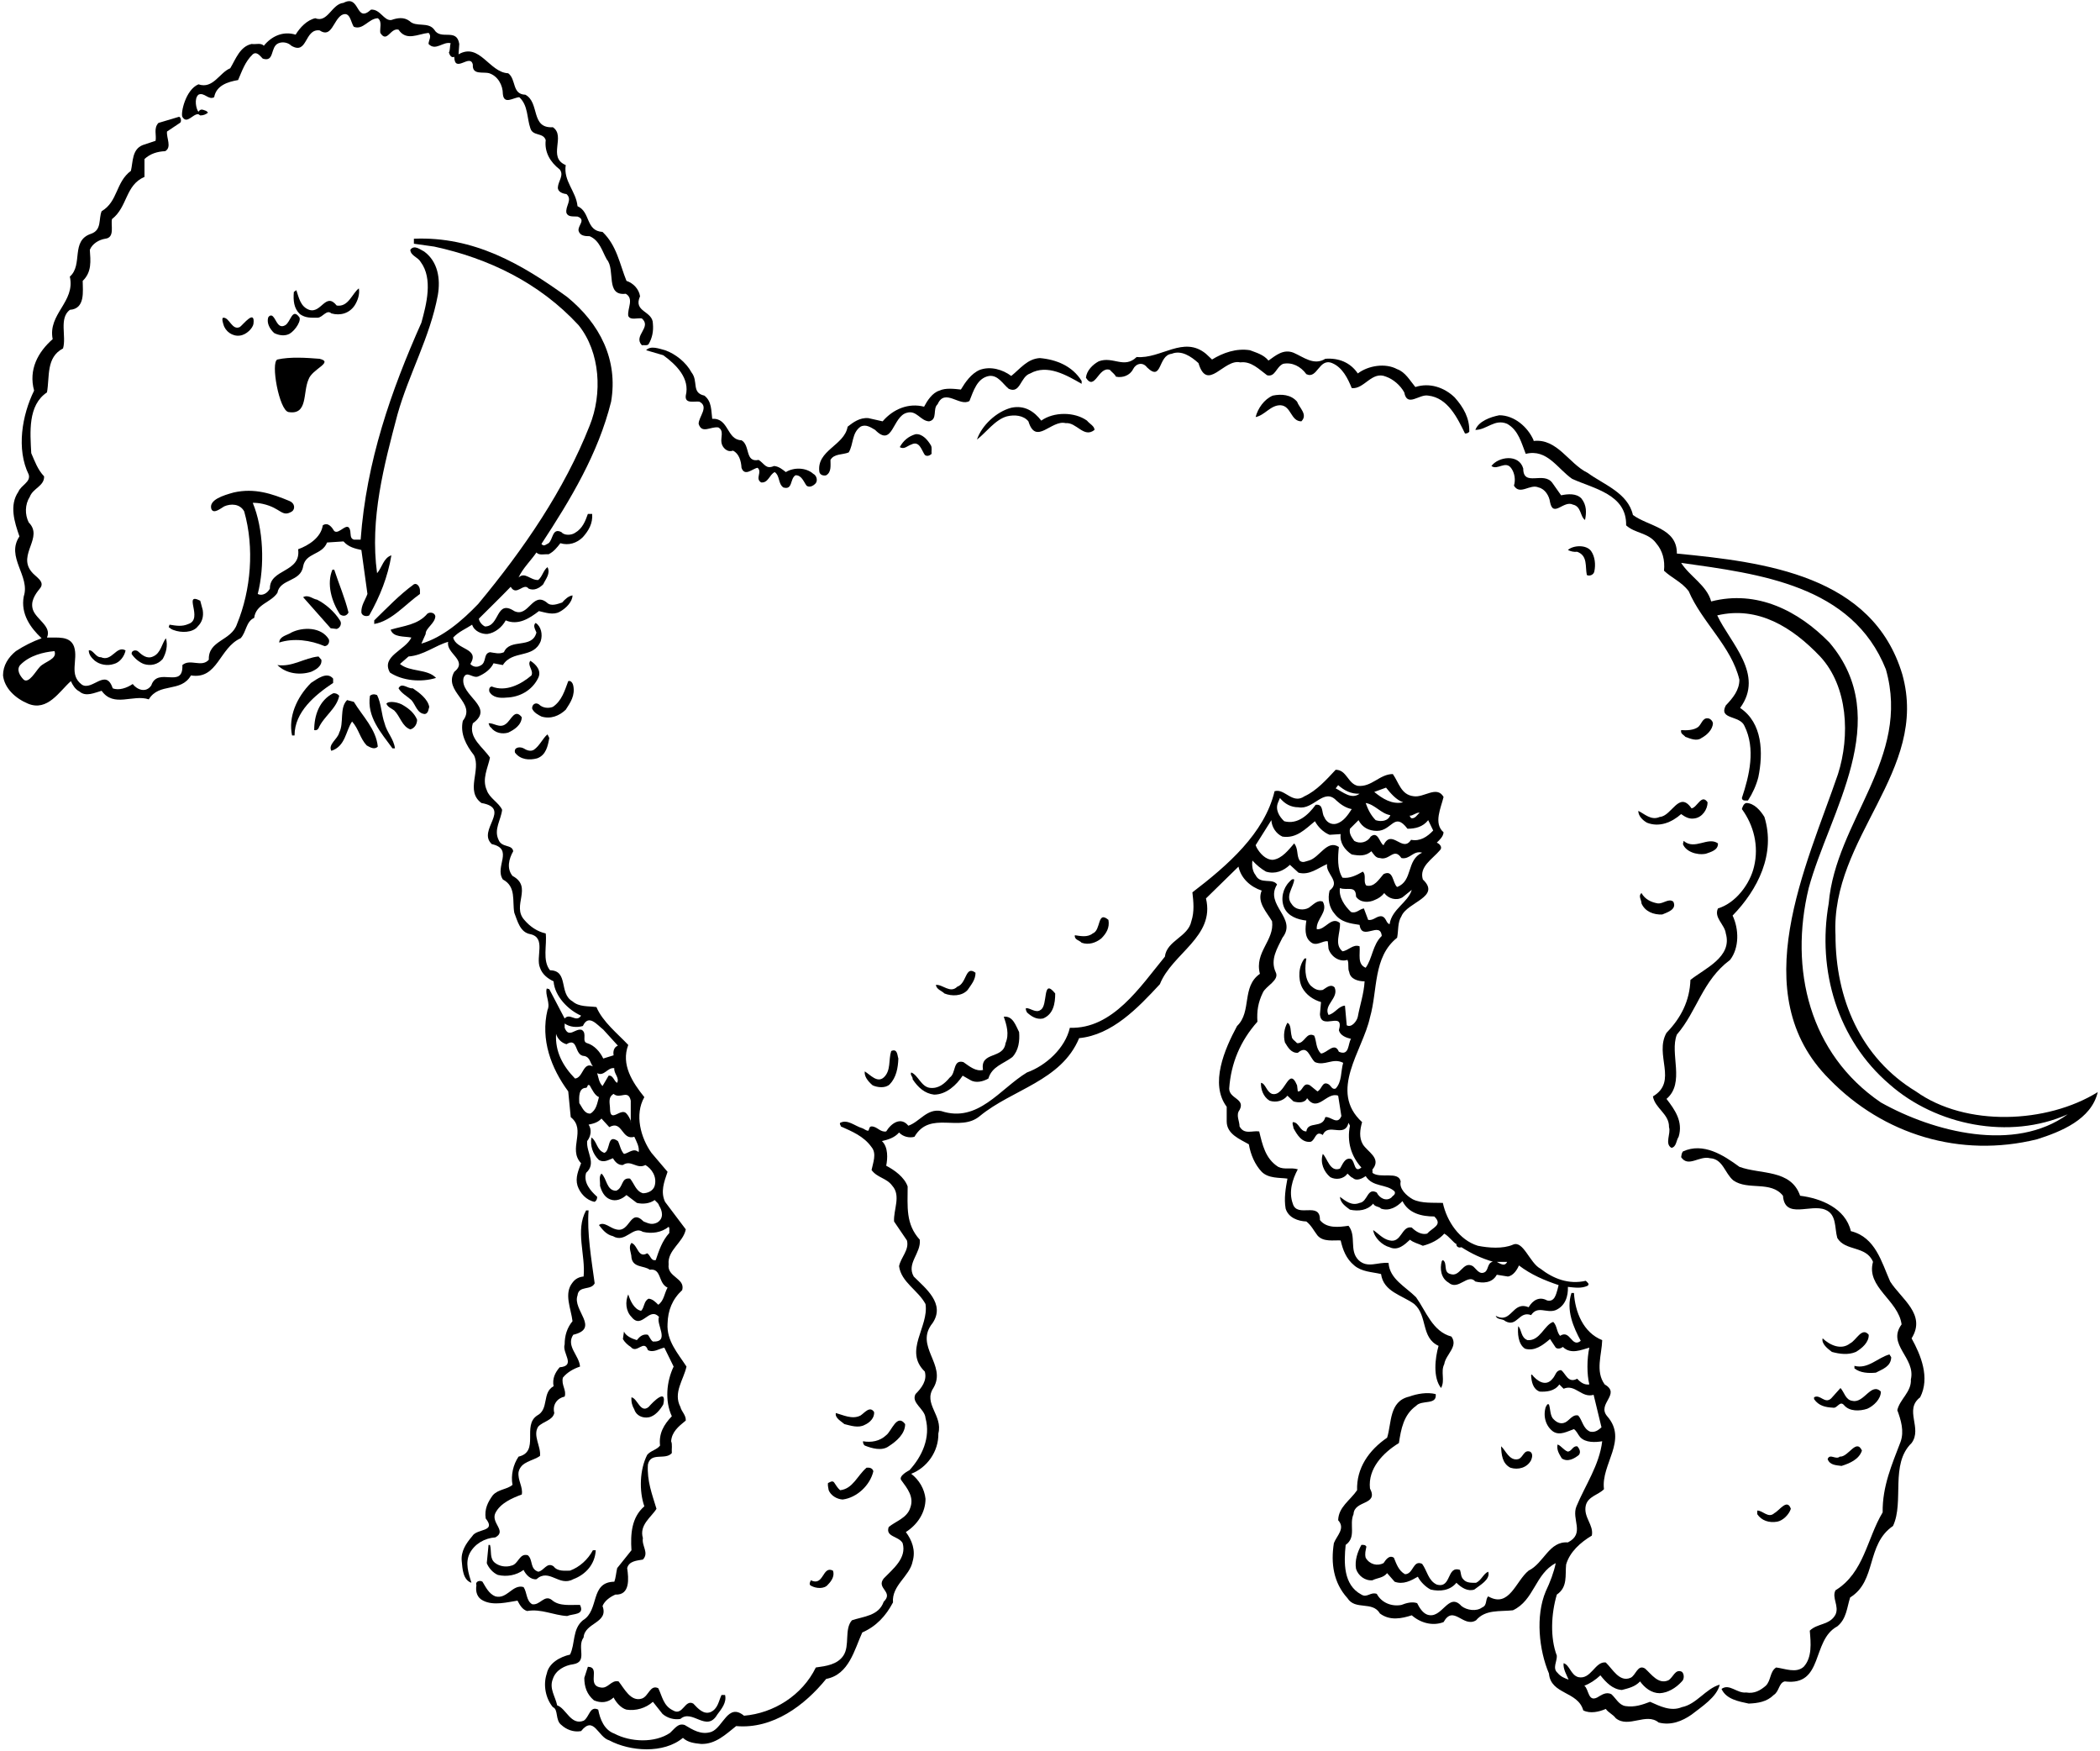 <?xml version="1.0" encoding="UTF-8"?>
<svg xmlns="http://www.w3.org/2000/svg" xmlns:xlink="http://www.w3.org/1999/xlink" width="529pt" height="441pt" viewBox="0 0 529 441" version="1.1">
<g id="surface1">
<path style=" stroke:none;fill-rule:nonzero;fill:rgb(0%,0%,0%);fill-opacity:1;" d="M 38.559 165.328 C 37.031 166.051 35.77 164.969 34.691 163.98 C 34.148 163.621 33.07 163.801 33.16 164.699 C 33.879 165.781 35.051 166.77 36.219 167.219 C 37.93 167.762 39.73 167.398 40.988 165.961 C 41.801 164.52 42.34 162.629 41.801 160.738 C 40.809 161.91 40.539 164.52 38.559 165.328 "/>
<path style=" stroke:none;fill-rule:nonzero;fill:rgb(0%,0%,0%);fill-opacity:1;" d="M 104.262 147.148 C 100.57 149.852 97.691 152.91 94.27 156.238 L 94.27 157.141 C 98.59 156.422 102.012 152.281 105.789 149.578 L 105.789 148.68 C 105.789 147.781 105.062 146.75 104.262 147.148 "/>
<path style=" stroke:none;fill-rule:nonzero;fill:rgb(0%,0%,0%);fill-opacity:1;" d="M 25.422 165.512 C 24.07 165.602 23.441 163.531 22.359 163.801 C 22.359 164.879 23.082 165.691 23.891 166.41 C 25.148 167.398 27.039 167.762 28.66 167.219 C 30.191 166.859 31.359 165.238 31.629 163.801 C 29.289 162.449 28.211 166.77 25.422 165.512 "/>
<path style=" stroke:none;fill-rule:nonzero;fill:rgb(0%,0%,0%);fill-opacity:1;" d="M 84.82 158.398 C 85.719 158.129 86.188 157 85.629 156.238 C 84.281 154.078 82.031 152.102 79.871 151.02 C 78.699 150.84 77.711 149.672 76.359 150.391 L 83.289 158.219 L 84.82 158.398 "/>
<path style=" stroke:none;fill-rule:nonzero;fill:rgb(0%,0%,0%);fill-opacity:1;" d="M 60.43 82.352 C 58.469 83.312 57.805 79.965 56.289 80.012 C 55.68 79.988 56.289 81.719 56.289 81.719 C 56.738 83.43 58.539 84.781 60.43 84.512 C 62.051 84.328 63.684 82.676 63.852 81.539 C 64.301 77.762 61.289 81.719 60.43 82.352 "/>
<path style=" stroke:none;fill-rule:nonzero;fill:rgb(0%,0%,0%);fill-opacity:1;" d="M 73.391 159.301 C 72.309 160.02 70.418 160.199 70.332 161.82 C 73.93 160.648 78.16 161.191 81.762 162.719 C 82.57 162.719 83.109 161.82 82.84 161.012 C 80.949 157.859 76.27 157.859 73.391 159.301 "/>
<path style=" stroke:none;fill-rule:nonzero;fill:rgb(0%,0%,0%);fill-opacity:1;" d="M 76.359 142.648 C 76.988 139.141 81.129 139.859 82.391 136.621 L 86.531 136.352 C 87.789 137.789 89.41 138.148 91.031 138.512 L 92.559 149.578 C 92.02 151.109 90.941 152.461 91.031 154.262 C 91.211 155.16 92.379 155.34 93.012 154.98 C 95.711 150.211 97.691 145.262 98.59 139.859 C 96.609 140.488 96.25 142.922 94.988 144.359 C 93.098 130.68 96.789 117 100.121 104.398 C 103 94.141 108.312 84.961 110.289 74.34 C 111.012 70.199 110.289 65.879 106.871 63.359 C 105.789 62.82 104.352 61.559 103.359 62.91 C 103.449 64.441 105.25 64.711 105.969 65.969 C 109.121 70.199 107.41 76.68 106.148 81.27 C 98.5 98.461 92.289 116.191 90.848 135.898 L 89.141 135.898 C 88.148 135.629 88.375 134.5 88.238 133.738 C 87.688 130.875 85.449 134.82 84.191 133.738 C 83.648 132.84 82.66 131.398 81.309 132.301 C 80.859 135.359 77.801 137.34 75.098 138.328 C 75.91 144.27 67.902 143.191 67.988 148.23 C 67.449 149.309 66.102 150.211 64.93 149.578 C 66.73 142.559 66.371 133.109 63.668 126.629 C 64.48 126.629 65.25 126.688 66.191 126.898 C 70.875 127.938 70.961 130.41 73.57 128.789 C 74.375 128.188 74.312 126.75 72.941 126.18 C 68.477 124.324 64.121 122.852 58.902 124.02 C 56.25 124.75 52.562 125.875 53.23 128.16 C 53.77 129.551 55.539 128.074 56.469 127.531 C 58.09 126.809 60.43 126.809 61.512 128.789 C 64.121 137.969 63.219 148.59 59.711 157.141 C 58.27 161.461 52.418 161.191 52.602 166.141 C 50.801 168.211 47.918 165.781 45.941 167.488 C 46.211 173.699 39.73 167.762 38.109 172.621 C 36.762 174.602 34.512 173.699 33.43 172.262 C 31.988 173.25 29.922 173.969 28.391 173.34 C 26.68 168.121 23.262 174.059 20.648 172.441 C 17.23 169.922 19.75 166.23 18.672 162.898 C 17.68 160.02 14.352 160.648 11.832 160.559 C 13.09 157.77 9.219 156.059 8.32 153.629 C 7.602 151.559 8.77 149.762 10.031 148.23 C 11.559 146.43 8.859 145.262 7.871 143.91 C 4.449 139.59 11.02 135.359 7.238 131.578 C 6.25 129.602 6.25 127.078 7.512 125.102 C 8.32 122.941 11.199 122.398 11.109 119.969 C 9.488 118.262 8.77 116.191 7.871 114.121 C 7.602 108.898 6.969 102.059 11.832 98.82 C 12.551 94.859 11.559 90 15.879 87.75 C 16.781 84.691 14.801 80.191 17.59 78.031 C 21.551 77.762 20.832 73.262 20.832 70.738 C 23.172 68.488 22.809 65.699 22.629 62.91 C 23.262 61.379 24.879 60.391 26.5 60.121 C 29.02 59.852 27.852 56.699 28.211 55.172 C 32.172 52.109 31.539 46.621 36.398 44.551 L 36.398 40.051 C 37.84 38.699 39.641 38.16 41.621 38.07 C 43.332 37.078 41.891 34.738 42.07 33.121 L 45.309 30.961 C 45.852 30.688 45.523 29.305 45.039 29.43 L 39.91 30.961 C 38.648 32.309 39.461 34.02 39.191 35.461 L 35.949 36.539 C 33.25 37.621 33.52 40.68 32.98 43.02 C 29.109 45.898 29.738 50.762 25.602 53.191 C 24.789 55.172 25.691 57.871 22.988 58.859 C 17.68 60.57 21.012 66.691 17.59 69.66 C 19.031 76.051 12.012 79.02 13.27 85.41 C 9.582 88.648 7.148 93.059 8.59 98.371 C 5.531 104.578 4.09 113.129 7.238 119.52 C 7.781 121.41 5.352 122.129 4.629 123.84 C 2.289 127.262 3.641 131.488 4.898 135.09 C 1.391 140.309 7.691 145.078 5.98 150.211 C 5.172 154.621 7.691 158.129 10.48 160.738 C 8.23 161.551 6.07 162.629 4 163.98 C 2.109 165.512 0.762 167.578 0.762 170.102 C 1.121 173.34 3.887 175.891 7.059 177.211 C 12 179.266 14.98 174.059 17.859 171.539 C 18.309 172.531 18.941 173.609 20.02 174.148 C 21.641 175.59 23.891 174.422 25.602 173.969 C 28.66 178.289 33.52 174.781 37.48 176.129 C 40.09 171.809 45.582 174.512 48.102 170.102 C 54.852 171.18 55.211 163.172 60.609 160.738 C 62.051 159.211 61.961 156.512 64.031 155.609 C 64.48 152.102 68.168 151.828 69.879 149.309 C 70.512 145.711 75.73 146.609 76.359 142.648 Z M 10.031 167.941 C 8.949 169.109 7.281 172.199 5.98 171.18 C 4.988 170.191 4.09 168.66 5.082 167.488 C 7.422 165.059 10.973 164.23 13.719 163.98 C 14.516 166.004 11.289 166.59 10.031 167.941 "/>
<path style=" stroke:none;fill-rule:nonzero;fill:rgb(0%,0%,0%);fill-opacity:1;" d="M 47.469 157.141 C 45.852 157.859 44.41 157.59 42.699 157.32 L 42.5 157.938 C 42.875 158.25 43.301 158.551 43.738 158.676 C 45.629 159.395 48.551 159.391 49.809 157.77 C 50.891 156.691 51.34 155.34 51.07 153.629 L 50.441 151.289 C 45.938 149 51.34 155.879 47.469 157.141 "/>
<path style=" stroke:none;fill-rule:nonzero;fill:rgb(0%,0%,0%);fill-opacity:1;" d="M 87.43 176.309 C 85.449 178.289 86.711 182.07 85.449 184.5 C 85.09 186.121 82.57 187.469 83.469 189.09 C 87.07 187.922 87.07 184.051 88.691 181.711 C 90.398 183.602 90.668 185.941 92.379 187.738 C 93.191 188.191 94.359 188.91 95.168 188.012 C 94.719 183.602 91.391 180.449 89.141 176.762 L 87.43 176.309 "/>
<path style=" stroke:none;fill-rule:nonzero;fill:rgb(0%,0%,0%);fill-opacity:1;" d="M 101.648 177.66 C 100.48 176.852 97.961 176.398 97.332 177.211 C 97.691 178.109 98.59 178.379 99.309 178.922 C 100.84 180.449 101.289 182.969 103.359 183.691 C 104.441 183.422 105.07 182.34 105.07 181.262 C 104.441 179.73 103.18 178.559 101.648 177.66 "/>
<path style=" stroke:none;fill-rule:nonzero;fill:rgb(0%,0%,0%);fill-opacity:1;" d="M 87.789 154.262 C 86.891 150.57 85.359 147.059 84.191 143.461 L 83.738 143.461 C 82.211 147.059 83.559 151.559 85.629 154.711 C 86.348 155.25 87.25 155.25 87.789 154.262 "/>
<path style=" stroke:none;fill-rule:nonzero;fill:rgb(0%,0%,0%);fill-opacity:1;" d="M 103.988 173.34 C 102.73 173.52 101.199 171.719 100.391 173.34 C 101.109 174.602 102.551 175.32 103.629 176.309 C 104.711 177.48 105.07 179.73 107.051 179.82 C 107.949 179.641 107.949 178.469 108.129 178.02 C 107.77 176.039 105.609 174.422 103.988 173.34 "/>
<path style=" stroke:none;fill-rule:nonzero;fill:rgb(0%,0%,0%);fill-opacity:1;" d="M 143.59 395.551 C 142.328 395.551 140.441 395.82 139.449 394.469 C 137.738 393.301 137.02 395.641 135.578 395.82 C 133.422 395.102 134.32 392.852 132.969 391.68 C 130.812 391.051 130.629 393.93 128.828 394.289 C 127.48 394.738 125.859 394.469 124.781 393.66 C 123.25 392.582 123.879 390.602 123.43 389.07 L 123.07 389.07 L 122.621 393.66 C 123.07 394.832 124.148 396.09 125.41 396.629 C 127.66 397.168 130.09 396.719 131.891 395.371 C 132.43 396.539 133.691 397.891 135.129 397.711 C 138.371 394.832 140.801 399.691 144.398 397.711 C 147.551 396.539 149.891 393.93 150.07 390.418 L 149.352 390.418 C 148.09 392.762 146.02 394.648 143.59 395.551 "/>
<path style=" stroke:none;fill-rule:nonzero;fill:rgb(0%,0%,0%);fill-opacity:1;" d="M 124.781 387.18 C 127.75 385.559 123.609 383.582 124.781 381.059 C 126.039 378.539 129.012 377.281 131.441 376.379 C 131.801 374.488 130.359 372.781 130.629 370.711 C 131.262 368.012 134.141 368.012 136.031 366.66 C 136.301 364.23 134.141 361.531 135.578 359.281 C 136.84 357.93 139.18 357.75 139.629 355.859 C 139.09 353.699 140.441 352.082 142.238 351.719 C 142.781 350.102 141.34 348.84 141.789 346.949 C 142.871 345.602 144.488 344.699 146.109 344.16 C 145.93 341.371 142.512 339.031 144.398 336.148 C 151.238 334.531 144.129 329.941 145.48 326.25 C 145.75 323.641 148.898 325.078 149.801 323.191 C 148.988 317.25 147.82 310.32 148.27 304.828 L 147.641 304.828 C 144.852 309.871 147.551 316.078 147.012 321.48 C 145.93 321.57 144.941 322.02 144.219 323.012 C 141.969 325.801 143.859 329.578 144.219 332.73 C 142.871 334.352 142.238 336.328 142.238 338.578 C 141.52 340.738 145.211 343.98 140.98 344.34 C 139.812 345.691 139.09 347.219 139.449 349.109 C 136.48 350.73 138.371 354.871 135.312 356.488 C 131.441 359.012 136.031 365.582 130.629 366.84 C 129.281 368.82 128.648 371.52 129.102 373.949 C 127.75 375.121 125.5 375.031 124.148 376.559 C 122.891 378.27 121.988 380.07 122.352 382.41 C 125.141 385.918 120.102 384.84 118.93 386.91 C 117.398 388.711 116.051 390.691 116.32 393.211 C 116.5 395.012 116.59 397.891 118.75 398.609 C 118.031 396.18 117.129 393.66 118.301 391.23 C 119.562 388.801 122.078 387.359 124.781 387.18 "/>
<path style=" stroke:none;fill-rule:nonzero;fill:rgb(0%,0%,0%);fill-opacity:1;" d="M 94.988 175.051 C 94.359 174.781 93.73 174.781 93.191 175.23 C 92.379 180.539 95.98 184.5 98.859 188.461 L 99.488 188.461 C 99.219 186.121 97.418 184.41 96.879 182.16 C 96.07 179.91 96.07 177.211 94.988 175.051 "/>
<path style=" stroke:none;fill-rule:nonzero;fill:rgb(0%,0%,0%);fill-opacity:1;" d="M 146.109 404.191 C 143.859 404.102 140.891 404.641 139 402.93 C 137.109 401.488 136.031 404.371 134.051 404.012 C 132.52 403.109 132.789 401.039 131.891 399.691 C 129.102 398.879 127.75 402.84 124.781 402.031 C 123.16 401.398 122.352 399.691 121.539 398.34 C 120.91 397.891 119.648 398.25 120.012 399.238 C 119.738 400.859 120.191 402.391 121.719 403.109 C 124.328 404.461 127.93 403.469 130.359 403.109 C 130.898 404.102 131.531 405.359 132.789 405.719 C 136.301 405.09 139.449 406.801 142.871 406.98 C 144.312 406.352 147.371 406.801 146.109 404.191 "/>
<path style=" stroke:none;fill-rule:nonzero;fill:rgb(0%,0%,0%);fill-opacity:1;" d="M 83.918 170.91 C 82.391 169.02 79.871 171 78.34 171.988 C 74.738 175.59 72.582 180.539 73.57 185.219 L 74.199 185.219 C 74.199 179.281 79.332 175.051 83.918 171.988 L 83.918 170.91 "/>
<path style=" stroke:none;fill-rule:nonzero;fill:rgb(0%,0%,0%);fill-opacity:1;" d="M 83.469 78.93 C 85.719 79.559 87.969 78.93 89.32 76.949 C 90.129 75.691 90.668 74.07 90.398 72.629 C 88.691 73.891 87.789 77.398 84.82 76.949 C 82.031 73.441 80.949 79.02 77.891 78.031 C 75.641 77.219 75.281 74.879 74.648 73.078 L 74.02 73.531 C 73.84 75.691 74.02 77.672 75.551 79.109 C 76.988 80.102 78.16 80.012 80.051 80.012 C 81.309 79.922 82.301 77.852 83.469 78.93 "/>
<path style=" stroke:none;fill-rule:nonzero;fill:rgb(0%,0%,0%);fill-opacity:1;" d="M 83.918 174.602 C 80.41 176.398 79.148 180.18 79.148 183.871 C 79.598 183.961 79.961 183.871 80.23 183.422 C 81.488 180.449 84.82 178.469 85.449 175.23 C 85.09 174.781 84.551 174.512 83.918 174.602 "/>
<path style=" stroke:none;fill-rule:nonzero;fill:rgb(0%,0%,0%);fill-opacity:1;" d="M 78.34 169.199 C 79.418 168.75 81.219 167.762 80.949 166.141 L 80.23 165.328 C 76.629 165.691 73.66 168.031 69.879 167.488 C 72.039 169.648 75.461 170.102 78.34 169.199 "/>
<path style=" stroke:none;fill-rule:nonzero;fill:rgb(0%,0%,0%);fill-opacity:1;" d="M 243.762 249.301 C 244.66 247.949 245.738 246.781 245.738 244.98 C 243.129 243 243.578 247.68 241.148 248.488 C 239.352 250.289 237.461 247.859 235.75 248.039 C 235.93 249.211 237.191 249.48 237.91 250.199 C 239.711 250.922 242.32 250.922 243.762 249.301 "/>
<path style=" stroke:none;fill-rule:nonzero;fill:rgb(0%,0%,0%);fill-opacity:1;" d="M 208.121 119.699 C 209.469 118.891 209.199 117.27 209.199 115.828 C 210.102 114.211 212.262 114.57 213.789 113.941 C 215.051 111.871 214.512 109.078 216.762 107.461 C 218.109 106.738 219.371 107.641 220.449 108.27 C 224.949 112.859 224.77 104.852 228.461 103.949 C 230.891 103.23 231.879 106.02 234.039 106.109 C 236.289 105.66 234.852 102.961 236.199 101.789 C 238 97.648 241.781 102.512 244.211 100.98 C 245.199 98.551 246.102 95.219 249.16 94.68 C 251.41 94.41 252.578 96.66 254.109 97.922 C 257.078 99.27 256.988 94.859 259.512 94.051 C 263.828 91.621 268.691 94.5 272.469 96.66 L 272.469 95.941 C 270.129 92.16 266.078 90.539 261.941 90.18 C 258.789 90.359 256.988 92.879 254.738 94.68 C 252.578 93.059 249.52 92.16 246.82 93.148 C 244.66 94.051 243.129 96.301 242.051 98.102 C 240.34 97.922 238.18 97.648 236.648 98.371 C 234.852 98.91 233.59 100.891 232.781 102.422 C 228.91 101.43 225.039 102.961 222.34 106.109 L 218.738 105.301 C 216.578 105.121 214.871 106.379 213.52 107.461 C 212.711 112.23 205.602 113.398 206.41 118.891 C 206.59 119.609 207.398 119.879 208.121 119.699 "/>
<path style=" stroke:none;fill-rule:nonzero;fill:rgb(0%,0%,0%);fill-opacity:1;" d="M 234.488 112.141 C 233.68 110.789 232.328 109.172 230.621 109.352 C 228.82 109.891 227.562 110.969 226.66 112.59 C 227.738 113.309 228.641 112.23 229.539 111.961 C 231.609 110.879 232.148 113.398 232.961 114.57 C 233.5 115.02 234.219 114.75 234.672 114.301 C 234.578 113.578 234.852 112.77 234.488 112.141 "/>
<path style=" stroke:none;fill-rule:nonzero;fill:rgb(0%,0%,0%);fill-opacity:1;" d="M 272.469 237.422 C 274.27 238.051 276.07 237.422 277.422 236.34 C 278.68 235.078 279.578 233.641 279.219 231.66 C 276.34 229.23 277.422 234.27 275.262 235.078 C 273.91 236.16 272.109 235.711 270.762 235.531 C 270.578 236.699 271.93 236.789 272.469 237.422 "/>
<path style=" stroke:none;fill-rule:nonzero;fill:rgb(0%,0%,0%);fill-opacity:1;" d="M 235.301 275.672 C 238.359 275.672 240.969 273.238 242.5 270.898 L 244.391 271.98 C 245.828 272.879 247.719 272.34 248.98 271.621 C 249.879 268.559 252.762 267.93 255.012 266.219 C 256.629 264.512 256.898 262.078 256.719 259.922 C 255.91 258.391 255.191 255.781 252.852 256.051 C 253.57 258.121 254.289 260.461 253.301 262.711 C 252.762 266.852 246.82 264.691 247.629 269.461 C 245.828 269.91 244.211 268.559 242.68 267.48 C 239.98 266.762 240.879 270.27 239.262 271.352 C 237.91 272.969 236.379 274.23 234.219 273.961 C 232.062 273.691 231.25 270.719 229.539 270.09 C 229.18 270.809 229.988 271.078 229.898 271.801 C 231.25 273.871 232.961 275.398 235.301 275.672 "/>
<path style=" stroke:none;fill-rule:nonzero;fill:rgb(0%,0%,0%);fill-opacity:1;" d="M 320.621 99.629 C 318.461 100.531 316.84 102.871 316.301 105.031 C 318.641 104.578 320.078 101.969 322.602 102.059 C 325.301 102.238 325.121 106.109 327.82 106.109 C 329.531 104.398 327.281 102.691 326.738 101.16 C 325.211 99.359 322.781 99.18 320.621 99.629 "/>
<path style=" stroke:none;fill-rule:nonzero;fill:rgb(0%,0%,0%);fill-opacity:1;" d="M 262.121 254.34 C 260.949 255.238 259.512 253.801 258.43 253.891 C 258.34 254.25 258.52 254.609 258.699 254.969 C 259.691 255.871 261.039 256.859 262.75 256.5 C 265.359 255.422 265.812 252.719 265.812 250.199 C 262.48 246.059 264.102 253.262 262.121 254.34 "/>
<path style=" stroke:none;fill-rule:nonzero;fill:rgb(0%,0%,0%);fill-opacity:1;" d="M 279.578 93.148 C 280.121 93.781 280.84 94.23 281.109 94.859 C 282.73 95.219 284.621 94.59 285.43 92.969 C 286.148 91.531 287.859 91.078 288.941 92.52 C 292.812 96.301 291.641 89.461 295.148 89.102 C 297.578 88.109 300.012 89.73 301.898 91.441 C 304.148 98.91 308.289 90.27 312.43 91.262 C 315.219 90.898 317.199 93.059 319.18 94.5 C 321.25 95.039 321.43 92.43 323.23 91.621 C 325.48 91.172 327.641 92.25 329.078 94.23 C 331.871 95.578 332.23 90.09 335.562 91.441 C 338.172 92.52 339.52 95.309 340.512 97.738 C 343.66 98.102 345.551 93.328 349.148 94.859 C 350.949 95.488 352.75 97.02 353.738 98.82 C 354.461 102.691 357.52 99.18 359.77 99.629 C 364.719 100.172 367.148 105.301 369.039 109.172 C 369.488 109.172 369.852 109.078 370.121 108.719 C 370.211 105.301 368.68 102.602 366.43 100.078 C 363.82 97.559 360.129 96.301 356.531 97.469 C 355.18 95.852 354.012 93.691 351.941 92.969 C 348.969 91.352 344.648 92.07 342.039 94.051 C 340.148 91.262 337.18 90.09 333.852 90.359 C 330.969 92.16 328.359 89.91 325.84 88.828 C 323.32 87.84 321.43 89.461 319.539 90.809 C 318.281 89.281 316.48 88.828 314.859 88.199 C 311.441 87.66 308.109 88.828 305.32 90.539 L 303.789 89.102 C 298.121 84.422 292.449 90.449 286.328 89.91 C 283.18 92.969 280.391 89.641 276.789 90.988 C 275.262 91.801 273.73 93.328 273.551 95.129 C 275.801 98.641 276.699 92.16 279.578 93.148 "/>
<path style=" stroke:none;fill-rule:nonzero;fill:rgb(0%,0%,0%);fill-opacity:1;" d="M 268.422 106.559 C 271.211 106.289 273.012 110.43 275.711 108.27 C 275.711 107.281 274.449 106.738 273.82 105.93 C 270.672 103.68 265.449 103.68 262.301 105.93 C 260.5 103.59 258.07 101.969 254.738 102.691 C 250.961 103.68 247.27 107.191 246.102 110.699 C 248.352 108.988 250.691 105.66 253.66 104.852 C 255.551 104.398 257.801 104.578 259.062 106.109 C 260.949 112.32 264.82 105.66 268.422 106.559 "/>
<path style=" stroke:none;fill-rule:nonzero;fill:rgb(0%,0%,0%);fill-opacity:1;" d="M 49.965 28.754 L 50.441 29.07 C 51.25 29.07 51.879 28.801 52.418 28.352 C 52.238 28.262 52.102 28.004 51.945 27.938 C 51.133 27.668 50.605 27.25 49.977 28.148 C 49.438 27.52 48.82 24.84 49.988 23.852 C 51.43 23.129 52.512 25.289 53.949 24.48 C 54.488 21.512 57.371 20.609 59.98 20.16 C 60.969 17.91 61.691 15.57 63.668 13.68 C 64.66 12.871 65.469 14.039 66.191 14.762 C 69.25 15.75 67.988 11.789 70.148 10.891 C 71.23 10.441 72.582 10.711 73.391 11.52 C 77.531 13.949 76.629 7.199 80.5 7.648 C 83.559 9.719 83.918 5.129 86.082 3.781 C 88.238 2.699 88.332 5.672 89.141 6.75 C 91.48 7.648 92.832 4.68 95.168 4.59 C 96.34 5.398 95.621 7.109 95.801 8.281 C 97.512 10.98 98.32 6.93 100.391 7.469 C 102.371 10.441 105.25 8.551 107.949 8.281 C 108.852 9.09 107.949 10.172 107.949 11.07 C 109.75 12.961 111.641 10.352 113.531 10.891 C 113.262 11.609 113.441 12.602 113.078 13.23 C 113.262 13.77 113.621 14.672 114.43 14.309 C 114.52 18.629 118.48 13.32 119.109 16.289 C 118.93 18.988 121.719 18 123.25 18.449 C 125.41 19.172 126.672 21.422 126.672 23.672 C 126.941 26.461 129.281 24.57 130.812 24.48 C 133.062 26.551 132.699 29.699 133.602 32.309 C 134.23 34.379 136.84 33.301 137.469 35.281 C 137.109 38.34 138.641 40.859 140.98 42.66 C 142.148 44.102 140.621 45.629 140.531 47.16 C 140.441 48.328 141.789 48.781 142.691 48.871 C 144.312 50.309 142.328 51.93 142.691 53.641 C 143.141 54.719 144.398 54.449 145.48 54.539 C 147.73 55.352 145.48 56.789 145.75 58.141 C 146.109 59.398 147.371 59.488 148.539 59.488 C 151.062 60.57 151.691 63.27 152.859 65.34 C 155.109 67.949 152.41 74.609 157.629 73.98 C 159.789 75.238 157.988 77.672 158.262 79.559 C 158.801 80.73 160.512 80.012 161.68 80.191 C 164.289 82.441 159.43 84.512 161.68 86.941 C 162.219 86.852 163.031 87.121 163.391 86.672 C 164.289 85.141 164.648 83.43 164.469 81.539 C 164.469 78.211 159.43 78.66 161.23 74.609 C 160.961 72.809 159.52 71.281 157.812 70.738 C 156.102 66.512 155.379 61.828 151.781 58.41 C 147.461 58.141 148.812 53.371 145.48 51.93 C 145.121 48.148 141.879 45.629 142.512 41.578 C 137.828 39.602 142.602 34.289 139.27 32.039 C 133.602 32.398 136.031 25.828 132.34 23.852 C 128.922 23.762 130.09 19.98 128.02 18.449 C 123.25 18.27 120.82 10.621 115.512 13.68 L 115.691 11.07 C 115.062 6.93 111.012 10.262 109.391 7.469 C 107.859 5.398 104.801 6.93 103.18 5.309 C 101.738 4.23 100.121 4.5 98.59 5.039 C 96.699 5.309 95.801 2.25 93.461 2.43 C 89.5 6.031 90.762 -1.531 86.531 0.719 C 83.559 0.988 82.57 5.852 79.418 4.59 C 77.348 5.039 75.551 6.93 74.469 8.73 C 71.23 7.738 68.352 9.18 66.461 11.52 C 65.738 10.711 64.391 11.25 63.402 11.07 C 60.43 11.699 59.352 14.941 58 17.191 C 55.301 18.27 53.68 22.5 49.988 21.238 C 46.75 22.59 45.473 28.457 45.941 29.43 C 47.094 31.379 48.527 28.664 49.965 28.754 "/>
<path style=" stroke:none;fill-rule:nonzero;fill:rgb(0%,0%,0%);fill-opacity:1;" d="M 162.762 88.199 L 167.078 89.461 C 170.41 91.891 173.828 95.309 172.75 99.629 C 172.48 101.789 174.91 100.98 176.172 101.16 C 178.691 102.422 175.988 104.941 175.988 106.738 C 176.801 109.352 178.961 107.371 180.941 107.641 C 182.469 108.449 181.48 110.25 181.75 111.512 C 181.93 112.68 183.191 114.031 184.629 113.488 C 186.16 114.211 186.699 116.102 186.789 117.809 C 187.602 120.148 189.578 117.988 190.84 117.809 C 192.102 118.891 190.121 120.512 191.738 121.5 C 193.539 121.68 193.812 119.52 195.16 118.891 C 196.512 119.879 195.969 121.77 197.32 122.762 C 199.75 123.48 198.941 120.602 200.379 119.699 C 201.91 119.609 202.449 121.32 203.172 122.309 C 203.891 122.852 204.789 122.398 205.328 121.859 C 206.141 121.141 205.691 119.699 204.879 119.34 C 203.078 117.719 200.02 117.629 197.949 118.891 C 197.051 118.172 196.148 117.449 194.98 117.359 C 192.91 118.262 192.641 116.82 191.109 115.828 C 187.602 116.551 189.039 112.141 186.789 110.879 C 183.012 110.789 183.641 105.211 179.41 105.48 C 179.141 103.41 179.32 101.07 177.43 99.629 C 174.102 98.91 175.988 96.031 174.191 93.781 C 172.84 91.262 170.141 89.102 167.531 88.199 C 166.09 87.84 163.93 86.941 162.762 88.199 "/>
<path style=" stroke:none;fill-rule:nonzero;fill:rgb(0%,0%,0%);fill-opacity:1;" d="M 148.09 419.762 L 147.191 422.551 C 147.191 424.801 147.82 426.691 149.621 428.219 C 151.328 428.941 153.129 428.852 154.57 427.5 C 155.199 428.762 156.461 430.199 157.812 430.559 C 160.148 430.918 162.672 430.199 164.469 428.582 L 166.898 431.641 C 168.16 432.719 169.871 433.168 171.398 432.898 C 174.371 430.289 177.969 436.41 180.672 431.82 C 181.75 430.379 183.102 428.762 182.648 426.871 L 181.75 426.871 C 181.031 428.398 180.852 430.379 178.961 431.191 C 177.25 431.82 175.898 430.379 174.641 429.031 C 172.48 427.859 172.031 432.27 169.512 430.738 C 167.078 429.57 166.812 427.141 165.82 425.16 C 163.75 424.168 163.391 427.23 161.68 427.77 C 158.891 428.668 157.27 425.25 155.828 423.449 C 153.941 423 153.219 425.34 151.328 424.98 C 147.641 424.441 151.422 419.852 148.09 419.762 "/>
<path style=" stroke:none;fill-rule:nonzero;fill:rgb(0%,0%,0%);fill-opacity:1;" d="M 72.941 84.059 C 74.469 83.16 76.125 80.496 75.281 79.738 C 73.57 77.578 73.203 81.133 71.859 81.898 C 70.062 82.93 69.609 80.551 68.801 79.738 C 68.352 79.199 67.75 79.512 67.539 80.012 C 67.18 81.359 67.902 82.801 69.07 83.879 C 70.332 84.512 71.793 84.672 72.941 84.059 "/>
<path style=" stroke:none;fill-rule:nonzero;fill:rgb(0%,0%,0%);fill-opacity:1;" d="M 72.668 103.77 C 77.621 104.578 76.25 98.875 77.711 95.578 C 78.625 92.875 84.188 91.25 80.5 90.359 C 77.082 90.09 73.121 89.82 69.879 90.539 C 68.125 91.188 70.312 103.312 72.668 103.77 "/>
<path style=" stroke:none;fill-rule:nonzero;fill:rgb(0%,0%,0%);fill-opacity:1;" d="M 216.762 356.488 C 214.691 357.57 212.262 356.309 210.551 355.859 C 210.281 357.121 211.898 357.93 212.711 358.648 C 214.238 359.012 216.219 359.73 217.84 358.832 C 219.102 358.289 220.359 357.031 220.18 355.59 C 219.102 353.969 217.75 355.859 216.762 356.488 "/>
<path style=" stroke:none;fill-rule:nonzero;fill:rgb(0%,0%,0%);fill-opacity:1;" d="M 204.25 397.98 C 203.98 398.609 203.711 399.148 204.43 399.418 C 205.602 400.051 207.672 400.23 208.57 399.059 C 209.562 398.07 210.281 396.809 209.828 395.551 C 207.129 394.199 207.578 399.602 204.25 397.98 "/>
<path style=" stroke:none;fill-rule:nonzero;fill:rgb(0%,0%,0%);fill-opacity:1;" d="M 220 370.531 C 219.82 369.719 219.012 369.539 218.289 369.629 C 215.949 371.609 214.871 374.941 211.629 375.301 C 210.91 374.668 210.551 373.949 210.102 373.32 C 209.648 372.781 209.02 373.32 208.57 373.5 C 208.48 374.129 208.66 374.668 208.75 375.301 C 209.289 376.648 210.82 377.551 212.262 377.641 C 215.859 377.191 219.191 374.039 220 370.531 "/>
<path style=" stroke:none;fill-rule:nonzero;fill:rgb(0%,0%,0%);fill-opacity:1;" d="M 224.5 264.691 C 223.781 266.852 224.5 269.641 222.609 271.352 C 220.988 272.789 219.281 270.719 217.84 269.82 C 217.66 271.078 218.648 272.34 219.82 273.328 C 220.988 273.871 223.062 274.141 224.141 273.059 C 225.762 271.352 226.211 269.012 226.301 266.578 C 226.031 265.859 226.121 263.969 224.5 264.691 "/>
<path style=" stroke:none;fill-rule:nonzero;fill:rgb(0%,0%,0%);fill-opacity:1;" d="M 223.871 364.23 C 225.852 362.969 228.012 361.082 228.012 358.648 C 225.941 355.859 224.59 360.449 223.238 361.441 C 221.621 362.969 219.461 363.332 217.391 362.969 C 217.391 363.418 217.48 363.781 217.84 364.051 C 219.641 364.77 222.16 365.488 223.871 364.23 "/>
<path style=" stroke:none;fill-rule:nonzero;fill:rgb(0%,0%,0%);fill-opacity:1;" d="M 421.512 227.07 C 420.34 226.172 419.078 227.609 417.641 227.52 C 416.02 227.25 414.398 226.531 413.5 224.91 C 412.602 225.629 413.5 226.621 413.5 227.52 C 414.398 229.59 416.562 230.398 418.719 230.309 C 419.98 229.77 422.5 229.051 421.512 227.07 "/>
<path style=" stroke:none;fill-rule:nonzero;fill:rgb(0%,0%,0%);fill-opacity:1;" d="M 432.762 228.781 C 431.68 231.121 434.469 232.828 434.738 235.078 C 436.449 241.02 429.43 243.898 425.828 246.781 C 425.648 252 423.488 256.32 419.801 260.102 C 416.648 265.68 422.77 272.34 416.379 276.121 C 416.922 279.18 420.52 280.531 420.43 283.859 C 420.969 285.48 419.262 288.09 421.062 289.078 C 422.32 288.809 422.23 287.191 422.859 286.289 C 424.031 282.422 421.871 279.449 419.801 276.75 C 424.57 272.699 420.52 265.32 422.41 260.551 C 427.539 254.609 428.801 246.961 435.82 241.738 C 438.16 238.68 438.07 234 436.449 230.578 C 442.84 224.012 447.34 215.012 444.461 205.738 C 443.469 204.121 441.852 202.23 439.871 202.23 C 439.238 202.41 438.969 203.129 438.789 203.762 C 441.762 207.809 443.109 213.031 441.852 218.25 C 440.859 222.57 437.262 227.43 432.762 228.781 "/>
<path style=" stroke:none;fill-rule:nonzero;fill:rgb(0%,0%,0%);fill-opacity:1;" d="M 397.75 366.391 C 398.289 365.668 397.84 364.77 397.301 364.23 C 396.129 364.141 396.039 365.398 394.961 365.582 C 393.879 365.219 393.34 364.141 392.352 363.781 C 392.078 365.219 392.801 366.211 393.43 367.289 C 394.871 368.281 396.578 367.379 397.75 366.391 "/>
<path style=" stroke:none;fill-rule:nonzero;fill:rgb(0%,0%,0%);fill-opacity:1;" d="M 424.121 211.77 L 423.941 212.578 C 424.586 214.352 427.27 215.461 429.699 215.012 C 430.961 214.559 432.852 214.109 432.762 212.398 C 430.238 210.602 426.91 214.199 424.121 211.77 "/>
<path style=" stroke:none;fill-rule:nonzero;fill:rgb(0%,0%,0%);fill-opacity:1;" d="M 415.66 428.582 C 413.77 429.301 411.789 430.02 409.449 429.66 C 407.828 429.391 407.109 427.77 405.941 426.691 C 404.59 425.969 403.422 426.871 402.34 427.5 C 400 428.668 400.27 425.43 399.102 424.531 C 400.539 423.988 401.891 423.09 403.148 421.918 C 404.59 423.719 406.211 425.43 408.551 425.609 C 410.262 425.16 411.879 424.801 413.141 423.449 C 414.312 425.07 416.02 426.418 418.09 426.418 C 420.07 426.332 422.141 425.16 423.672 423.449 C 424.301 422.91 424.301 421.559 423.672 421.02 C 421.961 420.211 421.512 422.461 420.25 423.18 C 417.73 424.262 416.02 421.648 414.398 420.211 C 412.512 419.039 412.062 422.012 410.711 422.551 C 407.922 423.719 406.211 420.301 404.5 418.68 C 401.801 418.32 400.812 423.09 397.57 422.371 C 395.68 421.832 395.41 419.309 393.879 418.859 C 393.699 420.301 394.691 421.918 395.141 423 C 394.148 422.641 393.16 422.281 392.352 421.289 C 391 420.121 392.262 418.41 392.172 416.969 C 390.461 412.469 390.73 406.441 392.172 401.582 C 394.961 399.691 394.238 396.719 394.512 394.02 C 395.41 390.871 398.109 388.441 400.988 386.73 C 401.531 384.031 398.828 382.141 399.461 379.168 C 400 376.832 402.699 376.469 404.051 375.031 C 403.238 368.73 410.172 362.699 404.859 356.668 C 402.16 353.52 408.461 351.09 404.23 348.66 C 401.801 345.332 403.512 341.102 403.602 337.5 C 398.828 335.609 396.762 330.391 396.488 325.621 L 395.859 325.621 C 394.422 329.941 396.398 334.352 398.199 337.68 C 395.859 339.57 395.59 334.711 392.98 336.422 C 392.078 335.34 392.262 333.898 391.27 332.91 C 389.02 333.629 387.941 337.77 384.789 337.5 C 383.078 336.871 383.352 334.891 382.449 333.988 C 382.27 335.609 382.359 338.488 384.16 339.66 C 386.59 340.379 388.66 338.762 390.461 337.23 L 391.898 339.391 C 392.441 339.84 393.25 339.57 393.699 339.211 C 395.68 341.191 398.379 339.93 400.359 339.391 C 399.73 342.27 399.73 346.141 400.359 348.66 C 399.102 348.84 398.109 348.121 397.301 347.219 C 394.961 348.48 394.422 345.871 393.25 345.059 C 391.898 345.059 391.898 346.41 391.09 347.219 C 389.379 349.379 387.129 347.762 385.871 346.141 L 385.691 346.32 C 385.781 347.941 386.141 349.832 387.852 350.461 C 389.562 350.551 391.629 350.371 392.801 348.66 L 393.879 349.738 C 396.852 348.48 398.379 352.168 401.441 351.27 L 403.422 359.461 C 402.609 360.18 401.801 360.809 400.539 360.539 C 398.738 359.73 398.648 357.75 397.57 356.488 C 396.129 356.129 395.41 357.66 394.328 358.199 C 393.07 358.832 391.898 358.109 391.09 357.121 C 390.461 356.129 390.551 354.781 390.191 353.699 C 389.648 353.43 389.648 354.059 389.379 354.332 C 388.66 356.668 389.379 359.191 391.27 360.539 C 392.98 361.621 394.871 360.449 396.488 359.91 C 397.211 360.449 397.48 361.262 398.02 361.891 C 399.371 363.418 401.98 363.238 403.602 362.969 C 402.879 369 399.371 373.949 397.121 379.352 C 395.77 382.59 399.371 386.191 394.961 388.441 C 390.191 388.082 388.93 393.66 385.062 395.551 C 381.82 398.16 380.199 405.09 374.891 402.031 C 374.078 402.84 374.711 404.281 373.359 404.82 C 371.922 405.898 369.488 405.539 368.141 404.461 C 364.812 400.77 363.281 407.969 359.5 406.621 C 358.328 406.168 357.52 404.82 356.98 403.738 C 355.629 403.289 354.191 403.738 353.02 404.191 C 350.68 404.641 348.07 403.738 346.812 401.398 C 345.191 400.859 344.379 402.48 342.941 401.582 C 338.352 399.148 338.531 393.48 338.98 389.07 C 341.77 387.09 339.789 383.941 340.961 381.332 C 341.141 377.73 347.352 379.168 345.102 374.852 C 344.562 369.809 348.43 365.852 352.391 363.418 C 352.93 359.91 353.562 356.309 356.711 354.059 C 358.148 352.441 362.02 353.969 361.66 351.09 C 359.5 350.551 356.98 351 355 351.719 C 349.871 352.891 350.59 358.379 349.422 362.07 C 344.828 365.219 341.68 369.719 341.859 375.301 C 340.062 377.91 337.18 379.531 337.09 382.859 C 338.98 384.93 336.73 386.73 336.012 388.621 C 335.199 393.75 335.922 398.609 339.43 402.48 C 341.41 405.629 345.73 403.109 347.621 406.352 C 350.141 408.238 353.109 407.609 355.629 406.801 C 357.789 408.691 360.852 409.59 363.641 408.512 C 366.16 404.012 368.59 410.039 371.828 408.059 C 374.172 405.27 377.859 405.898 381.102 405.539 C 386.5 403.02 386.68 396.359 391.898 393.66 C 391.449 395.91 390.461 398.52 389.379 400.77 C 386.77 406.98 387.672 415.531 390.191 421.469 C 390.641 426.781 397.48 425.879 398.828 430.738 C 400.539 431.641 402.879 431.102 404.5 430.379 C 405.219 431.371 406.301 431.73 407.02 432.719 C 410.262 435.332 414.672 431.191 417.82 433.801 C 420.969 434.609 423.762 433.441 426.102 431.82 C 428.621 429.84 432.488 427.41 433.211 424.262 C 429.699 425.25 427.359 429.211 423.672 429.93 C 420.879 431.102 418.09 429.66 415.66 428.582 "/>
<path style=" stroke:none;fill-rule:nonzero;fill:rgb(0%,0%,0%);fill-opacity:1;" d="M 430.148 180.898 C 428.891 180.809 428.621 182.34 427.812 183.059 C 426.641 183.961 424.75 183.961 423.488 183.871 C 423.312 184.859 424.031 184.949 424.57 185.578 C 425.828 186.031 427.449 186.75 428.621 185.852 C 429.969 185.129 431.41 183.781 431.5 182.16 C 431.41 181.531 430.781 180.898 430.148 180.898 "/>
<path style=" stroke:none;fill-rule:nonzero;fill:rgb(0%,0%,0%);fill-opacity:1;" d="M 394.961 138.512 C 395.68 138.871 396.488 139.051 397.301 138.961 C 400 139.949 399.281 142.648 399.73 144.809 C 400.359 145.172 401.441 144.809 401.621 143.91 C 401.98 142.199 401.801 140.219 400.812 138.781 C 399.551 137.07 396.219 137.34 394.961 138.512 "/>
<path style=" stroke:none;fill-rule:nonzero;fill:rgb(0%,0%,0%);fill-opacity:1;" d="M 393.25 124.738 L 391.09 121.68 C 388.93 118.531 383.711 122.762 383.711 117.988 C 382.629 114.211 377.41 115.02 375.699 117.359 C 377.23 118.531 379.301 115.828 380.738 117.988 C 381.551 119.16 381.82 120.871 381.371 122.309 C 382.898 124.828 385.422 121.77 387.578 122.762 C 389.199 123.121 390.281 124.922 390.461 126.449 C 391.27 130.5 393.879 125.91 396.219 127.078 C 398.379 127.531 398.02 130.141 399.281 130.949 C 399.641 129.148 399.73 127.262 398.379 125.551 C 397.121 124.199 394.961 124.379 393.25 124.738 "/>
<path style=" stroke:none;fill-rule:nonzero;fill:rgb(0%,0%,0%);fill-opacity:1;" d="M 144.398 172.621 C 144.312 172.172 143.859 171.27 143.141 171.539 C 142.238 173.969 141.52 176.488 139.27 178.02 C 138.102 178.469 136.66 178.289 135.762 177.391 C 134.859 176.762 133.961 177.48 134.051 178.469 C 134.5 179.461 135.488 180 136.391 180.449 C 138.73 181.172 140.891 180.27 142.512 178.738 C 143.68 176.941 144.941 175.141 144.398 172.621 "/>
<path style=" stroke:none;fill-rule:nonzero;fill:rgb(0%,0%,0%);fill-opacity:1;" d="M 378.129 364.23 C 378.219 366.301 378.398 368.551 380.469 369.629 C 382.449 370.262 384.699 369.629 385.691 367.738 C 385.961 367.109 386.23 366.031 385.422 365.582 C 383.801 365.039 383.711 367.109 382.449 367.469 C 380.199 368.012 379.211 365.129 378.129 364.23 "/>
<path style=" stroke:none;fill-rule:nonzero;fill:rgb(0%,0%,0%);fill-opacity:1;" d="M 342.941 389.07 C 341.949 390.871 341.23 393.031 341.59 395.102 C 342.129 396.809 343.84 398.16 345.73 397.98 C 346.898 397.352 348.43 397.441 349.422 396.18 L 351.312 398.34 C 353.469 399.148 355.449 398.07 357.16 397.082 C 357.789 398.34 359.141 399.691 360.398 400.32 C 362.738 400.859 365.262 400.59 366.879 398.609 C 368.141 399.871 369.762 400.859 371.379 400.32 C 372.73 399.238 375.52 397.801 374.891 395.82 C 373.719 396.27 373.18 397.98 371.828 398.609 C 370.66 398.609 369.398 398.699 368.59 397.711 C 367.961 397.082 368.051 396.09 367.781 395.371 C 364.359 394.199 365.711 400.141 361.93 399.059 C 359.77 398.07 359.5 395.551 358.238 393.84 C 355.898 392.762 356.078 396.449 353.922 396.449 C 352.301 395.551 351.762 393.84 351.129 392.309 C 349.961 391.5 349.062 392.852 348.52 393.66 C 346.988 394.469 345.012 394.02 344.02 392.309 C 343.75 391.23 344.02 390.512 344.199 389.52 C 343.93 388.98 343.391 389.07 342.941 389.07 "/>
<path style=" stroke:none;fill-rule:nonzero;fill:rgb(0%,0%,0%);fill-opacity:1;" d="M 456.969 351.898 L 456.969 352.352 C 458.141 354.059 459.852 354.418 461.738 354.512 C 462.82 354.781 463.449 352.621 464.531 353.879 C 465.879 355.5 468.488 355.41 470.379 354.781 C 472 354.059 473.801 352.352 473.801 350.461 C 471.371 348.031 469.57 353.43 466.691 352.801 C 464.891 352.621 464.621 350.641 463.629 349.559 L 461.289 352.168 C 459.672 353.699 458.5 351 456.969 351.898 "/>
<path style=" stroke:none;fill-rule:nonzero;fill:rgb(0%,0%,0%);fill-opacity:1;" d="M 463.449 366.84 C 462.461 367.738 460.93 365.941 460.391 367.469 C 460.93 369 462.551 369 463.898 369.18 C 465.879 368.551 468.312 367.559 469.031 365.309 C 467.59 362.16 465.609 367.02 463.449 366.84 "/>
<path style=" stroke:none;fill-rule:nonzero;fill:rgb(0%,0%,0%);fill-opacity:1;" d="M 482.621 274.859 C 468.672 266.398 462.371 251.461 462.371 235.531 C 461.109 210.781 486.039 194.219 479.199 169.828 C 471.73 144.898 444.641 141.57 422.41 139.41 C 422.5 132.93 415.211 132.57 411.34 129.691 C 410.078 124.109 403.961 122.039 399.91 119.07 C 395.23 116.82 392.262 110.34 386.32 111.059 L 386.32 110.879 C 384.879 107.551 381.461 104.578 377.68 104.578 C 375.34 105.031 372.461 106.109 371.648 108.27 C 374.531 108.27 376.512 105.391 379.66 106.738 C 382.539 108.359 383.262 111.602 384.34 114.301 C 389.738 112.949 392.352 118.078 396.039 120.602 C 401.352 123.031 409.812 124.469 409.629 132.301 C 411.879 134.371 415.211 134.102 417.191 136.801 C 418.812 138.691 419.441 141.031 419.172 143.73 C 421.062 145.531 423.578 146.52 425.379 148.859 C 428.711 156.691 436.18 162.809 438.16 171.18 C 438.16 173.789 436.539 175.77 434.738 177.66 C 432.852 181.262 438.25 180.09 439.422 182.789 C 442.301 188.551 440.68 195.301 438.789 200.969 C 438.879 201.781 439.691 201.602 440.32 201.602 C 441.488 199.801 442.391 197.82 442.93 195.75 C 444.191 189.629 444.012 182.07 438.34 178.289 C 444.551 169.828 435.82 161.91 432.578 154.98 C 442.84 152.551 451.48 157.949 458.5 165.328 C 465.52 172.891 466.062 185.309 463 194.941 C 455.172 217.891 439.238 250.289 460.84 271.801 C 474.43 285.75 493.781 291.691 513.129 286.922 C 519.07 285.031 526.812 281.969 528.43 275.039 C 515.648 282.961 495.219 283.859 482.621 274.859 Z M 473.801 277.648 C 455.801 265.41 450.672 244.078 455.621 223.648 C 460.84 204.48 477.312 181.172 460.84 161.82 C 453.012 153.809 442.57 148.5 431.051 151.469 C 429.969 147.422 425.648 145.172 423.488 141.75 C 443.199 144.539 466.602 147.328 475.062 168.57 C 481.449 190.98 462.461 206.641 460.66 227.52 C 457.691 244.441 462.91 261.898 475.961 273.059 C 487.66 283.41 506.199 287.191 520.871 280.621 C 507.551 290.34 487.121 285.121 473.801 277.648 "/>
<path style=" stroke:none;fill-rule:nonzero;fill:rgb(0%,0%,0%);fill-opacity:1;" d="M 447.699 383.219 C 449.141 382.949 450.672 381.418 451.121 379.98 C 450.219 377.281 448.238 380.43 446.98 381.059 C 445.449 382.5 444.012 380.34 442.66 380.43 L 442.66 381.332 C 443.738 382.949 445.629 383.582 447.699 383.219 "/>
<path style=" stroke:none;fill-rule:nonzero;fill:rgb(0%,0%,0%);fill-opacity:1;" d="M 476.141 322.738 C 473.98 317.879 472.449 311.578 466.238 310.051 C 464.891 304.289 458.68 301.77 453.461 301.141 C 451.121 294.391 443.469 295.828 438.16 293.852 C 434.109 290.879 429.07 287.641 423.941 289.98 C 423.578 290.43 423.578 290.969 423.488 291.422 C 425.289 294.121 428.078 290.969 430.781 291.691 C 434.02 291.871 434.469 295.469 436.629 297.27 C 440.32 299.879 446.078 297.27 449.141 301.141 C 449.59 307.172 456.07 303.121 459.762 304.648 C 462.73 305.82 462.102 309.238 462.82 311.762 C 464.801 315.18 470.109 313.648 471.82 317.789 C 470.02 324.18 478.211 327.422 479.02 333.539 C 475.238 338.672 482.621 341.91 481.359 347.398 C 481.539 350.551 478.57 352.352 477.941 355.141 C 478.84 357.57 479.738 360.449 478.75 363.148 C 476.59 368.82 474.16 374.309 474.25 380.879 C 470.289 387.449 469.57 396.09 462.371 400.5 C 461.379 402.391 463.359 404.461 462.371 406.621 C 460.93 409.32 457.781 408.781 455.891 410.668 C 456.16 413.73 456.52 417.418 454.359 419.762 C 452.469 421.469 449.59 420.211 447.43 419.941 C 445.812 420.93 446.172 423.18 444.82 424.531 C 443.469 425.699 441.941 426.602 439.871 426.238 C 437.531 426.512 435.641 423.898 433.66 425.34 C 434.828 427.949 437.98 428.488 440.5 429.031 C 442.84 428.941 445.09 428.582 446.801 426.871 C 448.238 425.969 448.062 423.809 449.59 423.449 C 459.488 424.711 456.25 413.102 462.82 409.59 C 465.16 407.699 465.25 404.82 466.062 402.301 C 472.812 398.16 470.02 388.98 476.859 384.301 C 479.738 378.18 476.051 368.73 481.539 363.418 C 484.328 359.641 479.562 355.051 483.699 351.898 C 486.219 346.949 483.879 341.281 481.539 337.051 C 485.32 331.02 478.93 327.148 476.141 322.738 "/>
<path style=" stroke:none;fill-rule:nonzero;fill:rgb(0%,0%,0%);fill-opacity:1;" d="M 467.141 343.98 L 467.141 344.609 C 468.578 345.781 470.738 345.871 472.539 345.691 C 474.25 344.789 476.32 344.16 476.41 341.82 L 475.961 341.102 C 472.988 341.91 470.562 344.879 467.141 343.98 "/>
<path style=" stroke:none;fill-rule:nonzero;fill:rgb(0%,0%,0%);fill-opacity:1;" d="M 418.09 205.738 C 415.93 206.73 414.219 204.93 412.691 204.211 C 412.691 205.469 413.77 206.551 414.852 207.18 C 418 208.441 421.148 207.09 423.488 205.02 C 424.48 205.738 425.562 206.371 426.91 206.102 C 428.801 205.828 430.148 203.852 430.148 202.051 C 428.621 199.801 427.539 203.398 426.102 203.578 C 422.949 198.988 421.148 205.559 418.09 205.738 "/>
<path style=" stroke:none;fill-rule:nonzero;fill:rgb(0%,0%,0%);fill-opacity:1;" d="M 466.062 338.309 C 463.812 340.109 460.93 338.762 459.129 337.051 C 458.77 338.398 460.391 339.66 461.469 340.469 C 463.449 341.012 465.609 341.281 467.5 340.469 C 469.031 339.57 470.828 338.039 470.738 336.148 C 469.031 334.078 467.59 337.59 466.062 338.309 "/>
<path style=" stroke:none;fill-rule:nonzero;fill:rgb(0%,0%,0%);fill-opacity:1;" d="M 123.699 183.238 C 124.691 184.59 126.488 184.949 128.02 184.5 C 129.551 183.781 131.352 182.609 131.441 180.629 C 129.641 178.289 128.738 181.441 127.391 182.34 C 125.859 183.512 124.328 181.98 123.07 182.16 C 123.25 182.52 123.25 182.969 123.699 183.238 "/>
<path style=" stroke:none;fill-rule:nonzero;fill:rgb(0%,0%,0%);fill-opacity:1;" d="M 123.879 172.891 C 123.25 172.98 123.16 173.609 123.25 174.148 C 124.062 175.68 125.859 175.859 127.57 175.68 C 130.898 175.59 134.051 173.879 135.578 170.73 C 136.48 168.93 135.039 167.309 133.602 166.41 C 132.699 167.488 134.5 168.84 133.871 170.102 C 131.262 172.352 127.391 174.328 123.879 172.891 "/>
<path style=" stroke:none;fill-rule:nonzero;fill:rgb(0%,0%,0%);fill-opacity:1;" d="M 337.719 312.391 C 338.262 314.73 339.07 316.98 341.141 318.691 C 343.031 320.309 345.551 320.309 347.891 320.852 C 348.52 325.352 353.199 326.16 356.262 328.41 C 359.68 331.379 357.879 336.871 362.379 338.941 C 361.48 342.09 360.941 346.949 363.012 349.559 C 364.09 347.582 362.828 345.512 363.82 343.531 C 364.18 341.102 367.422 339.121 365.621 336.602 C 360.852 335.34 359.23 330.211 356.711 326.699 C 354.012 324 350.051 322.109 349.781 318.059 C 347.078 317.789 344.469 319.5 342.219 317.34 C 339.789 314.91 341.77 311.309 339.699 308.699 C 337.27 309.059 334.211 309.422 332.5 307.262 C 332.59 302.398 326.738 306.898 325.66 303.121 C 324.578 300.148 325.57 297 326.922 294.48 C 325.121 293.941 323.59 294.66 321.969 293.852 C 318.73 291.781 318.012 288.27 317.199 284.941 C 315.488 284.672 313.422 285.84 312.25 283.68 C 312.25 282.328 311.262 280.801 312.25 279.539 C 313.781 276.66 309.641 276.75 309.641 274.141 C 310.09 267.75 312.43 262.172 316.75 257.309 C 316.57 254.609 316.93 252.449 318.102 250.02 C 318.82 248.309 322.422 246.871 321.34 244.801 C 319.898 241.648 321.789 238.77 323.051 236.16 C 326.922 231.211 318.461 227.969 321.699 222.75 C 320.531 221.039 317.469 222.84 316.301 220.41 C 315.488 219.422 315.312 217.891 315.488 216.719 C 316.57 217.891 317.648 218.789 318.91 219.512 C 321.25 220.23 323.32 219.328 324.941 217.801 L 327.102 219.781 C 329.891 220.5 331.961 218.609 334.301 217.621 C 333.852 220.051 337.898 222.031 334.93 224.281 C 334.391 226.352 334.84 228.602 336.191 230.129 C 337.812 232.289 340.148 232.559 342.488 232.922 C 343.031 237.148 347.711 231.84 348.07 235.711 C 345.73 237.961 345.73 241.379 344.02 243.719 C 341.859 242.82 342.672 240.301 342.488 238.32 C 340.871 237.691 339.699 239.398 338.172 239.578 C 336.012 237.781 337.719 234.898 337.539 232.469 C 335.379 230.578 333.762 234.359 331.691 234 C 331.512 231.391 334.66 229.68 333.219 227.07 C 331.871 226.531 330.789 227.879 329.711 228.602 C 328.449 229.32 326.379 229.23 325.391 227.699 C 323.68 225.629 325.84 223.559 326.02 221.488 C 325.48 221.219 325.121 221.762 324.762 222.121 C 323.23 223.648 322.512 226.352 323.5 228.602 C 324.488 230.762 326.828 231.57 329.078 231.84 C 328.812 233.641 328.539 235.98 330.16 237.238 C 331.602 238.5 333.219 236.789 334.48 237.059 L 334.66 238.949 C 335.289 240.93 337.449 242.371 339.43 241.738 C 339.879 242.641 339.43 243.898 339.879 244.801 C 340.148 246.602 342.129 247.141 343.75 247.141 C 343.57 250.289 342.578 253.078 342.039 256.051 C 341.859 257.039 340.512 258.93 339.25 258.211 L 338.801 253.262 C 337.18 253.352 336.281 255.238 334.66 255.602 C 333.312 253.078 337.359 251.371 336.191 248.672 C 335.199 247.68 334.121 248.762 333.219 249.301 C 331.961 249.57 331.062 249.031 330.16 248.219 C 328.539 246.422 328.719 243.359 329.078 241.379 L 328.629 241.379 C 327.102 243.27 326.922 246.512 328 248.672 C 328.988 250.559 330.879 251.82 332.77 252.359 L 332.5 255.422 C 332.77 259.738 338.711 254.34 337.27 259.469 C 337.629 260.82 339.16 261.359 340.328 261.629 C 339.52 262.801 339.969 266.039 337.27 264.871 C 336.191 262.262 334.301 265.23 332.77 265.32 C 331.422 264.059 331.691 262.262 331.062 260.82 C 328.988 259.738 328.719 262.891 326.738 262.711 C 326.289 262.172 325.391 261.719 325.391 261 C 325.031 259.828 325.301 258.031 324.312 257.578 C 323.5 258.93 323.23 260.82 323.68 262.531 C 324.398 263.699 325.211 265.23 326.922 265.141 C 329.441 262.98 329.801 266.219 331.238 267.48 C 333.762 268.559 335.738 266.309 338.352 267.66 C 337.719 269.82 338.078 272.43 336.461 274.141 C 335.562 274.5 335.289 273.422 334.66 273.059 C 333.039 272.16 333.039 274.32 331.871 274.859 L 329.98 273.328 C 328.18 272.34 328.18 275.039 326.922 274.859 L 326.738 273.328 C 324.578 268.199 323.77 276.301 320.441 275.488 C 319 274.949 318.82 272.879 317.648 272.699 C 317.562 274.23 318.191 276.211 319.812 277.199 C 321.43 277.738 323.23 277.289 324.312 275.941 L 325.84 277.379 C 327.012 277.738 328.719 277.828 329.262 276.57 C 331.961 280.352 334.211 274.859 337.09 275.941 L 337.898 281.07 C 336.91 283.5 335.199 281.07 333.852 281.34 C 333.129 284.309 329.441 282.238 329.078 284.941 C 327.371 284.941 327.281 282.602 325.66 282.602 C 325.48 283.23 325.84 283.59 325.84 284.129 C 326.738 285.75 327.91 287.82 330.16 287.551 C 331.422 287.102 331.328 284.578 333.219 285.84 C 334.57 282.602 338.711 286.738 339.699 282.781 L 340.062 283.5 C 339.25 287.461 340.328 291.148 342.941 294.031 C 341.051 295.559 341.41 292.5 340.328 291.871 C 338.711 291.422 338.172 293.398 337.539 294.301 C 335.02 295.289 334.391 291.691 333.219 290.609 C 332.5 292.859 333.488 295.109 335.109 296.461 C 336.461 297.18 338.441 297 339.43 295.559 C 339.879 295.922 340.238 296.461 340.781 296.641 C 341.68 297.539 343.121 296.82 344.02 296.191 C 345.82 299.07 349.238 298.078 351.312 300.059 C 351.672 300.871 350.77 301.141 350.5 301.59 C 349.148 302.672 347.441 301.68 346.812 300.328 C 344.379 298.98 344.562 302.672 342.488 302.941 C 340.512 303.75 338.98 302.488 337.539 301.41 C 337.629 302.941 338.98 303.84 340.062 304.648 C 342.219 305.102 344.469 304.828 345.91 303.121 C 346.359 304.02 347.352 303.75 347.891 304.379 C 349.961 305.102 351.941 303.93 353.289 302.488 C 354.82 305.551 358.062 306.359 361.301 306.359 C 363.551 308.52 360.852 309.148 359.5 310.68 C 358.148 311.039 356.711 310.23 355.629 309.148 C 353.02 308.609 353.109 313.109 350.051 312.391 C 348.34 312.031 347.262 310.68 345.91 309.781 C 346.18 311.762 348.25 313.648 350.051 314.102 C 352.121 315.09 353.828 313.469 355.18 312.211 C 356.172 313.02 357.34 313.199 358.422 313.738 C 360.488 313.199 362.469 312.211 363.82 310.68 C 364.988 311.309 366.25 313.109 366.879 313.289 C 366.789 313.828 367.328 314.371 368.141 314.102 C 370.84 315.809 373.094 316.852 376.062 317.75 C 374.621 318.02 375 319.875 373.988 320.398 C 372.66 321.09 371.922 319.59 371.02 318.871 C 368.5 317.43 367.871 321.75 365.352 320.852 C 363.461 320.398 364.719 318.059 363.461 317.34 L 363.191 317.609 C 362.648 319.59 363.012 321.93 364.898 323.012 C 367.328 325.172 369.762 320.578 371.648 322.738 C 373.539 323.191 375.879 323.191 377.051 321.031 L 379.84 321.48 C 381.191 321.301 382.18 319.77 382.629 318.691 C 385.691 321.031 389.109 322.469 392.621 323.641 L 392.352 324.719 C 391.988 325.891 391.629 327.961 389.738 327.512 C 387.762 326.43 386.141 327.422 385.062 329.219 C 380.922 327.512 380.828 333.539 376.781 331.379 C 377.141 332.461 378.488 332.012 379.211 332.73 C 382.18 334.352 382.629 330.031 385.691 331.199 C 387.398 328.68 389.562 330.84 391.898 329.941 C 394.328 328.859 395.051 326.43 394.961 324.09 C 396.762 324.27 398.289 324.539 399.91 323.82 C 400.539 323.371 399.82 322.922 399.461 322.559 C 395.141 323.551 391.27 322.02 388.031 319.5 C 385.328 318.059 383.688 312.25 381.102 313.469 C 378.578 314.551 374.98 314.281 372.281 313.738 C 367.602 312.301 364.449 307.531 363.461 302.941 C 361.121 302.852 358.062 303.121 355.898 302.039 C 354.281 301.141 352.391 299.34 352.84 297.539 C 352.301 294.84 347.711 296.91 345.73 295.379 C 345.82 295.02 345.551 294.48 345.91 294.301 C 347.891 291.602 344.469 290.07 343.301 288.18 C 342.312 286.469 342.578 284.488 343.121 282.602 C 334.57 274.77 343.301 264.602 345.102 256.23 C 347.078 249.391 345.82 241.02 351.941 236.16 C 352.301 234.359 352.031 232.289 353.02 230.762 C 354.461 227.16 363.102 225.898 358.422 221.488 C 357.43 218.25 360.852 216.359 362.738 214.109 C 363.461 213.391 362.648 212.488 361.93 212.219 C 362.738 211.41 363.551 210.691 363.641 209.609 C 361.031 207.359 363.012 203.398 363.641 200.699 C 361.93 197.73 358.691 200.969 356.078 200.52 C 352.93 200.16 352.391 197.102 350.859 194.941 C 347.531 194.941 345.551 198.27 342.039 197.91 C 339.52 197.371 339.25 193.859 336.461 193.859 C 334.121 196.379 331.602 199.172 328.629 200.52 C 325.57 202.68 323.59 198.449 321.07 199.262 C 318.551 209.879 309.191 217.98 300.371 224.73 C 300.641 227.07 300.91 229.59 300.102 232.02 C 299.289 235.98 293.891 236.879 293.441 240.93 C 287.23 248.488 280.301 259.199 269.5 258.84 C 268.328 263.969 263.469 268.379 258.699 270.09 C 251.859 274.23 246.371 282.871 237.102 279.809 C 233.5 279.09 231.699 282.512 228.82 283.5 C 226.93 281.16 224.5 282.871 223.238 284.941 C 221.711 285.211 220.988 283.68 219.551 283.68 C 218.922 283.68 219.012 284.398 218.738 284.762 C 218.109 284.762 217.75 284.309 217.211 284.129 C 215.32 283.59 213.52 281.789 211.629 282.781 C 211.449 283.23 211.812 283.32 211.812 283.68 C 214.602 284.941 217.57 286.109 219.551 288.898 C 220.898 290.52 219.91 292.859 219.551 294.66 C 220.988 296.641 223.328 296.641 224.77 298.621 C 227.02 301.141 225.039 304.648 225.219 307.621 L 228.461 312.391 C 229.09 314.82 226.93 316.621 226.48 318.871 C 227.02 322.922 231.25 324.898 233.141 328.41 C 234.039 334.172 227.562 340.199 232.961 345.418 C 233.59 347.668 232.148 349.559 230.621 351.09 C 229.449 353.34 232.961 354.781 233.141 357.121 C 234.488 362.07 232.238 366.84 229.09 370.262 C 229.09 370.262 226.062 371.75 227.109 372.871 C 228.551 374.852 230.352 377.012 229.27 379.801 C 228.461 382.32 225.578 383.129 223.871 384.57 C 222.969 387.09 226.391 386.82 227.379 388.621 C 228.461 392.398 224.949 395.102 222.609 397.531 C 220.629 400.051 225.219 400.859 222.609 403.379 C 221.352 406.98 217.48 407.07 214.602 408.059 C 212.621 410.309 214.148 414.449 212.441 416.969 C 210.91 419.219 208.121 419.582 205.512 419.941 C 202.09 426.961 194.891 431.461 187.422 432.09 C 183.371 428.762 182.199 434.969 179.23 436.141 C 176.621 437.039 174.461 435.602 172.48 434.43 C 170.859 433.891 170.051 435.238 168.789 436.41 C 164.922 439.02 158.801 438.75 154.75 436.59 C 152.23 435.691 151.148 432.988 150.699 430.559 C 148.539 429.48 148.449 432.539 147.012 433.352 C 143.77 434.609 142.602 430.199 140.352 429.48 C 139.898 427.23 138.281 425.25 139.27 422.82 C 139.988 420.57 142.328 419.398 144.398 419.129 C 148.18 418.5 145.211 414.809 147.012 412.379 C 147.281 408.602 153.398 408.781 151.781 404.461 C 152.32 403.109 153.762 402.121 155.02 401.582 C 158.801 401.762 158.352 397.441 157.988 394.918 C 158.441 393.121 160.422 393.031 161.949 392.762 C 163.57 391.051 161.59 389.34 161.949 387.359 C 160.961 384.031 164.109 382.051 165.371 379.98 C 164.289 376.379 162.941 372.961 163.211 368.82 C 163.93 365.582 167.621 367.832 169.238 365.941 C 169.148 364.949 169.422 363.781 169.062 362.969 C 169.238 360.629 170.859 359.281 172.75 357.75 C 172.84 356.398 171.672 355.5 171.398 354.332 C 169.512 350.73 172.211 347.488 172.93 344.16 C 170.77 340.828 167.891 337.68 168.16 333.359 C 168.25 330.031 169.328 327.238 171.852 324.898 C 172.66 321.84 167.98 321.66 168.43 318.422 C 168.07 314.82 172.121 312.93 172.75 309.602 L 167.531 302.672 C 166.359 300.148 167.262 297.719 168.16 295.109 L 164.109 290.34 C 161.41 286.559 159.789 280.711 162.312 276.301 C 159.34 272.609 156.371 268.109 158.262 263.16 C 155.648 260.371 151.781 257.309 150.25 253.621 C 148.18 253.352 145.84 253.621 144.219 252.18 C 140.711 250.199 143.32 244.441 138.551 244.352 C 136.57 241.922 137.828 237.961 137.469 235.078 C 135.398 234.629 133.512 233.371 132.07 231.66 C 128.828 228.059 134.32 223.379 129.102 220.59 C 127.57 218.699 128.199 216.27 129.281 214.379 C 129.012 212.578 126.398 213.57 125.59 211.5 C 124.328 208.891 126.219 206.461 126.488 203.941 C 125.68 202.141 123.25 200.969 122.621 198.988 C 121.359 196.199 122.891 193.41 123.43 190.801 C 121.719 188.191 117.941 185.852 119.109 182.16 C 124.871 178.02 115.781 175.23 116.77 170.73 C 117.578 168.66 119.109 171.09 120.641 170.281 C 122.078 169.648 123.609 168.57 124.328 167.039 L 126.672 167.488 C 129.102 163.621 134.41 165.961 136.211 161.461 C 136.75 159.75 136.301 157.77 134.949 156.871 C 134.141 157.5 134.859 158.578 135.129 159.301 C 134.051 163.531 128.469 160.648 126.941 164.25 C 125.77 164.789 124.691 164.43 123.43 164.25 C 121.629 164.609 122.711 166.949 120.91 167.672 C 120.102 168.121 119.109 167.941 118.48 167.219 C 121 163.172 114.879 163.711 114.16 160.559 C 115.602 159.031 117.312 158.398 118.93 157.32 C 119.469 159.031 121.449 159.75 122.801 159.66 C 124.691 159.391 126.488 157.949 127.391 156.238 C 130.539 157.59 133.422 155.699 135.762 153.898 C 137.379 154.262 139.359 154.98 140.98 154.078 C 142.512 153.27 144.219 151.559 144.219 149.941 C 143.141 150.121 142.328 150.93 141.609 151.738 C 140.441 152.102 138.82 152.82 137.738 151.738 C 134.141 148.859 133.148 155.609 129.551 153.898 C 124.871 150.84 125.949 157.77 122.172 157.77 C 121.359 157.41 120.641 156.422 120.641 155.789 C 123.16 153.27 125.859 150.66 128.648 147.781 C 130.09 150.301 131.891 146.609 133.148 148.23 C 134.5 148.859 135.852 148.141 136.84 147.148 C 137.469 145.801 138.73 144.449 137.922 142.828 C 136.84 143.641 136.66 145.172 135.578 146.07 C 133.602 146.16 132.25 143.91 130.629 145.441 C 131.621 143.191 133.781 141.121 135.129 139.141 C 135.852 139.949 137.109 139.5 138.191 139.59 C 139.449 138.961 140.262 137.969 141.16 136.801 C 143.23 137.43 145.301 136.801 146.828 135.27 C 148.27 133.648 149.352 131.852 149.172 129.422 L 148.09 129.422 C 147.461 131.219 146.738 133.109 144.852 134.191 C 143.949 134.82 142.148 134.91 141.43 134.012 C 139.09 132.84 139.359 135.809 138.191 136.801 C 137.562 137.07 137.02 137.789 136.391 136.98 C 143.77 125.73 150.699 114.211 153.941 101.16 C 155.738 90.629 151.148 81.539 142.871 74.789 C 131.441 66.512 119.379 59.488 104.262 60.121 L 104.262 61.379 L 109.391 62.102 C 123.07 65.07 135.852 71.191 145.75 81.898 C 151.238 88.738 151.781 99.18 148.539 107.191 C 142.148 123.391 131.98 138.238 120.461 152.102 C 116.41 156.328 111.461 160.559 106.148 162.09 L 107.23 159.66 C 107.141 158.219 109.66 156.961 109.66 155.16 C 109.48 154.262 108.312 154.078 107.68 154.531 C 105.25 157.41 101.648 157.59 98.41 158.578 C 99.039 160.559 101.738 160.199 103.629 160.559 C 102.102 163.801 95.891 165.238 98.23 169.379 C 101.379 171.449 106.062 171.898 109.84 170.73 C 107.68 168.391 103.27 169.289 100.75 167.219 L 102.91 165.328 C 106.691 165.059 109.66 162.539 112.898 161.641 C 112.27 164.609 118.031 166.32 114.43 169.199 C 111.551 174.238 120.191 176.941 116.59 181.531 C 115.871 184.77 117.398 187.648 119.379 190.172 C 121.27 193.949 117.129 199.172 121.27 202.23 C 129.012 203.578 120.102 209.07 123.879 212.578 C 129.551 213.84 124.512 218.25 126.672 221.488 C 130.09 223.289 129.012 226.891 129.551 229.859 C 130.359 231.93 130.988 234.809 133.602 235.262 C 137.648 236.16 134.859 241.02 136.031 243.719 C 136.57 245.34 137.922 246.422 139.449 247.141 C 139.719 250.922 143.23 254.43 146.379 255.781 C 145.121 257.672 143.59 254.969 142.238 256.5 L 138.371 249.121 L 137.738 248.941 C 137.199 250.379 138.73 252.719 137.922 254.34 C 136.121 261.809 138.82 269.012 143.141 274.859 L 143.77 281.34 C 147.82 284.578 142.961 289.352 146.379 292.949 C 145.75 294.66 144.852 296.551 145.48 298.621 C 146.109 300.512 147.73 302.309 149.801 302.672 C 150.25 302.398 150.43 301.949 150.43 301.41 C 148.719 299.879 146.922 297.809 147.641 295.379 C 150.34 292.949 147.641 290.25 147.91 287.371 C 148.898 286.109 149.078 284.398 148.27 283.23 C 149.531 282.961 150.609 282.691 151.512 281.699 L 153.488 283.859 C 156.82 281.969 156.551 287.281 159.789 286.289 C 160.328 287.461 161.141 288.898 160.871 290.16 C 159.609 288.988 158.352 290.43 157.18 290.609 C 156.281 289.621 156.191 288.359 155.648 287.371 C 152.859 285.391 153.852 289.801 152.23 290.34 C 150.25 289.621 150.43 287.461 148.988 286.469 C 148.629 288.449 149.262 290.609 150.879 292.141 C 152.141 292.859 153.219 292.141 154.391 291.691 C 154.93 292.59 155.738 293.488 156.91 293.398 C 158.98 291.961 160.422 294.57 162.578 293.398 C 164.109 294.301 165.551 296.281 164.922 298.621 C 164.562 299.879 163.211 300.512 161.949 300.512 C 160.148 299.969 159.789 298.078 158.711 296.82 C 156.371 296.461 157.09 299.16 155.199 299.879 C 152.77 299.879 152.859 296.73 151.512 295.559 C 150.789 296.281 151.238 297.539 151.148 298.621 C 151.512 299.969 152.23 301.5 153.672 302.039 C 155.199 302.672 156.73 301.949 157.812 300.961 L 160.422 302.941 C 161.949 303.301 163.66 303.121 164.922 302.219 C 165.281 302.672 165.91 303.031 166 303.57 C 166.812 304.828 167.352 306.809 165.551 307.891 C 164.199 308.52 163.48 308.16 162.129 307.621 C 158.621 304.109 158.801 310.59 155.199 309.602 C 153.762 309.328 152.141 307.531 150.879 308.52 C 151.781 309.691 152.77 310.949 154.391 311.309 C 157.539 313.199 159.43 308.609 161.949 310.23 C 164.199 310.77 166.629 310.41 168.43 308.969 C 168.789 309.328 168.52 309.961 168.609 310.5 C 166.812 312.48 166 314.91 165.191 317.34 C 163.93 317.609 163.93 316.172 163.031 315.629 C 160.691 316.98 160.691 313.559 159.07 313.02 C 158.172 314.102 159.07 315.539 159.07 316.711 C 159.43 319.32 162.312 318.691 163.66 319.77 C 166.719 319.32 165.73 323.191 168.16 324.27 C 167.352 325.711 167.262 327.602 165.82 328.59 C 165.102 327.871 164.379 327.148 163.391 327.059 C 162.129 327.691 162.398 329.219 161.5 330.121 C 159.699 329.762 158.711 327.422 158.262 325.98 C 157.449 327.781 157.629 330.211 159.07 331.648 C 161.68 334.98 163.48 328.949 166 331.648 C 165.191 333.539 168.879 338.039 164.469 337.859 C 163.84 337.41 163.66 336.691 163.211 336.148 C 161.949 335.879 161.141 336.602 160.422 337.5 C 159.16 337.141 157.629 336.422 157.18 335.34 L 156.91 337.23 C 157.359 338.039 158.172 338.762 158.891 339.211 C 160.422 341.102 162.219 337.141 163.211 340.02 C 164.648 340.738 166 339.66 167.352 339.391 L 169.691 344.16 C 167.891 347.941 167.441 352.801 169.238 356.668 C 167.262 358.738 165.91 360.988 166.27 364.051 C 165.461 365.129 163.93 365.309 163.031 366.391 C 161.141 370.082 160.961 375.48 162.312 379.352 C 159.07 382.141 158.801 386.371 159.07 390.418 L 155.469 394.918 C 155.199 396.09 155.109 397.441 154.75 398.34 C 148.539 398.43 151.062 405.539 146.828 408.059 C 144.129 410.309 144.941 414 143.59 416.699 C 141.16 417.238 138.281 418.77 137.738 421.469 C 136.75 424.352 137.469 427.77 139.27 429.93 C 140.711 430.469 139.812 433.262 141.43 434.43 C 142.602 435.512 144.398 436.32 146.379 435.961 C 149.621 431.91 150.609 437.488 153.488 438.301 C 158.711 441.09 167.172 441.719 172.031 437.668 C 173.289 438.84 174.91 439.02 176.621 439.199 C 180.219 439.289 182.738 436.859 185.441 434.699 C 194.711 435.512 202.719 429.48 208.121 422.82 C 213.879 421.738 215.23 415.441 217.211 411.121 C 220.719 409.59 223.148 406.98 224.949 403.559 C 224.59 399.238 229.18 396.988 229.898 393.211 C 230.711 390.418 229.719 387.898 228.191 385.832 C 231.16 383.941 233.141 380.879 233.141 377.461 C 232.871 374.941 231.52 372.691 229.539 371.16 C 233.5 369.629 236.469 365.582 236.379 360.988 C 237.551 356.488 232.512 353.52 235.121 349.559 C 238.629 343.711 230.172 339.031 234.941 333.18 C 238.18 328.32 233.141 324.449 230.172 321.48 C 228.281 318.148 232.062 315.629 231.699 312.211 C 228.102 308.25 228.641 303.93 228.641 298.801 C 227.828 296.461 225.312 294.66 223.238 293.578 C 223.602 291.781 223.781 288.898 222.16 287.371 C 223.691 287.012 225.312 286.559 226.48 285.211 C 227.469 286.289 229.09 286.648 230.352 286.289 C 234.312 279.539 241.781 285.301 246.82 281.07 C 255.012 274.32 267.34 272.25 271.84 261.449 C 280.121 260.641 286.602 253.891 292.18 247.859 C 295.238 240.121 306.129 235.891 303.789 226.262 L 311.98 218.25 C 312.609 221.219 315.039 223.379 317.828 224.281 C 316.57 227.25 319.09 229.68 320.441 232.02 C 321.07 236.879 315.941 239.762 317.379 245.25 C 312.699 248.488 315.398 254.789 311.621 258.391 C 308.469 264.238 304.691 272.969 309.012 278.73 L 309.012 282.422 C 309.012 285.66 312.43 286.922 314.59 288.18 C 315.039 290.789 316.121 293.309 317.828 295.109 C 319.539 296.82 322.328 296.551 324.312 296.82 C 323.859 299.25 323.41 301.859 323.859 304.379 C 324.578 306.719 327.012 307.531 329.078 307.621 C 330.34 308.609 330.969 309.961 331.871 311.129 C 333.312 312.84 335.922 312.301 337.719 312.391 Z M 379.66 317.789 C 379.031 319.141 377.77 318.148 377.051 317.789 Z M 350.051 232.738 C 349.148 232.559 349.238 231.031 348.07 230.762 C 346.812 230.578 346 231.93 344.648 231.66 L 343.57 228.781 C 342.398 228.961 341.68 230.129 340.328 229.68 C 338.711 228.148 337.18 225.898 337.539 223.648 C 339.34 224.371 341.59 222.84 341.59 225.809 C 342.672 227.43 344.922 227.34 346.359 226.621 C 347.262 226.262 348.07 225.719 348.699 224.91 C 349.781 226.352 351.762 226.891 353.289 225.988 L 355.629 224.102 C 354.73 227.25 350.59 228.961 350.051 232.738 Z M 357.609 204.66 C 357.07 205.109 356.445 206.312 355.453 206.043 L 355.074 205.422 C 355.883 205.512 356.711 204.57 357.609 204.66 Z M 349.148 198.359 C 350.32 199.801 351.762 201.512 353.469 202.051 C 350.68 202.68 348.25 201.148 346.18 199.441 Z M 350.23 205.289 C 349.691 206.82 347.891 207 346.539 206.551 C 345.281 205.289 344.562 203.762 344.02 202.23 C 346.359 202.59 347.891 204.93 350.23 205.289 Z M 346.875 209.25 C 350.66 209.25 351.219 204.301 354.551 208.711 C 356.531 208.711 358.422 208.262 359.77 206.551 L 361.031 209.16 C 359.5 210.781 357.699 211.949 355.449 211.5 C 353.289 214.922 350.59 208.531 348.52 212.852 C 347.531 212.398 347.172 209.16 345.281 210.691 C 344.379 212.219 342.488 212.578 341.141 211.77 C 340.512 210.871 339.789 209.969 340.062 208.711 L 342.219 206.551 C 343.211 208.441 344.875 209.25 346.875 209.25 Z M 337.09 197.73 C 338.621 199.078 340.328 199.98 342.488 199.891 C 340.422 201.422 338.262 199.441 336.461 198.539 Z M 321.969 202.051 L 322.422 200.969 C 323.68 202.5 325.211 203.309 327.102 203.309 C 330.879 204.031 333.488 198.27 336.641 201.602 C 337.812 202.68 339.07 203.488 340.512 203.762 C 339.52 205.289 338.441 206.91 336.641 207.449 C 335.199 207.809 334.031 206.91 333.578 205.738 C 332.859 204.75 333.488 202.41 331.422 202.68 C 329.531 205.289 326.828 207.719 323.5 206.82 C 322.238 205.648 321.16 203.852 321.969 202.051 Z M 320.262 206.551 C 320.352 208.262 321.43 209.969 323.051 210.691 C 326.562 211.23 328.812 208.801 331.238 206.82 C 331.961 208.172 333.312 209.609 334.93 210.238 L 337.719 210.059 C 337.449 212.219 338.711 214.02 340.512 215.191 C 342.488 215.551 344.02 215.641 345.461 214.379 C 346.09 215.191 346.539 216.09 347.621 216.09 C 350.051 216.809 351.129 213.301 353.02 216.09 C 355.18 216.539 355.988 214.109 358.238 214.738 C 354.191 216.629 355.988 221.852 351.941 223.379 C 350.77 222.391 351.039 218.879 348.52 220.141 C 347.262 221.578 346.18 223.469 344.199 223.02 C 343.301 222.121 344.289 220.41 343.301 219.512 C 341.77 220.41 339.969 221.309 338.172 221.039 C 336.82 218.879 337 215.82 337.27 213.301 C 334.301 211.32 332.41 216 329.711 216.719 C 328.898 216.898 328.18 217.441 327.371 216.719 C 326.562 215.371 327.102 213.84 326.02 212.398 C 324.672 213.93 322.961 216.27 320.621 216.539 C 318.82 216.539 317.379 214.922 316.57 213.48 L 316.301 212.852 Z M 142.238 257.762 C 143.5 258.66 145.301 258.84 146.828 258.391 C 148.27 255.238 150.43 258.121 151.961 259.289 L 155.648 263.34 C 154.66 263.699 154.391 264.781 154.57 265.77 L 151.961 266.578 C 151.148 264.871 149.711 263.25 147.91 262.711 C 146.438 262.312 148.004 260.273 146.562 259.375 C 144.941 258.836 143.32 261.629 142.238 258.84 Z M 144.852 271.621 C 141.789 268.469 139.812 264.871 140.078 260.371 C 140.441 261.629 141.43 262.621 142.691 262.98 C 145.75 261.09 144.578 265.859 147.191 265.949 C 148.629 266.219 148.629 267.66 149.352 268.559 C 146.828 267.301 146.922 271.441 144.852 271.621 Z M 148.719 280.441 C 147.191 280.531 146.648 278.82 145.93 277.828 C 145.84 276.301 145.75 273.961 147.641 273.961 C 148.18 273.781 147.82 272.969 148.539 273.328 C 149.172 274.41 149.801 275.852 150.879 276.301 C 150.43 277.828 150.25 279.539 148.719 280.441 Z M 153.312 270.898 L 151.781 273.512 C 150.879 272.609 150.789 271.441 150.43 270.27 C 152.23 271.172 153.039 268.738 154.75 269.012 C 154.57 270.359 156.102 271.352 155.469 272.699 C 154.66 272.34 154.48 270.719 153.312 270.898 Z M 158.891 282.602 L 158.891 282.289 C 158.734 281.809 158.254 280.883 157.812 280.441 C 156.461 278.82 153.762 282.961 153.672 279.359 C 153.672 277.922 153.039 276.391 154.57 275.488 C 156.191 276.93 158.262 274.23 158.891 277.199 L 158.891 282.289 C 158.957 282.492 158.969 282.629 158.891 282.602 "/>
<path style=" stroke:none;fill-rule:nonzero;fill:rgb(0%,0%,0%);fill-opacity:1;" d="M 163.391 356.941 C 165.012 356.668 166.359 354.961 167.078 353.699 C 168.07 349.469 164.562 352.98 163.391 354.332 C 161.32 356.039 160.602 352.168 159.07 351.898 C 158.98 353.07 159.25 354.059 159.789 354.961 C 160.238 356.488 161.859 357.211 163.391 356.941 "/>
<path style=" stroke:none;fill-rule:nonzero;fill:rgb(0%,0%,0%);fill-opacity:1;" d="M 135.312 190.98 C 137.562 190.172 138.012 187.828 138.371 185.852 L 137.922 184.949 C 136.75 185.852 136.031 187.738 134.5 188.82 C 133.602 189.359 132.609 188.91 131.891 188.461 C 131.078 188.012 129.371 188.102 129.73 189.539 C 131.078 191.34 133.328 191.52 135.312 190.98 "/>
</g>
</svg>
